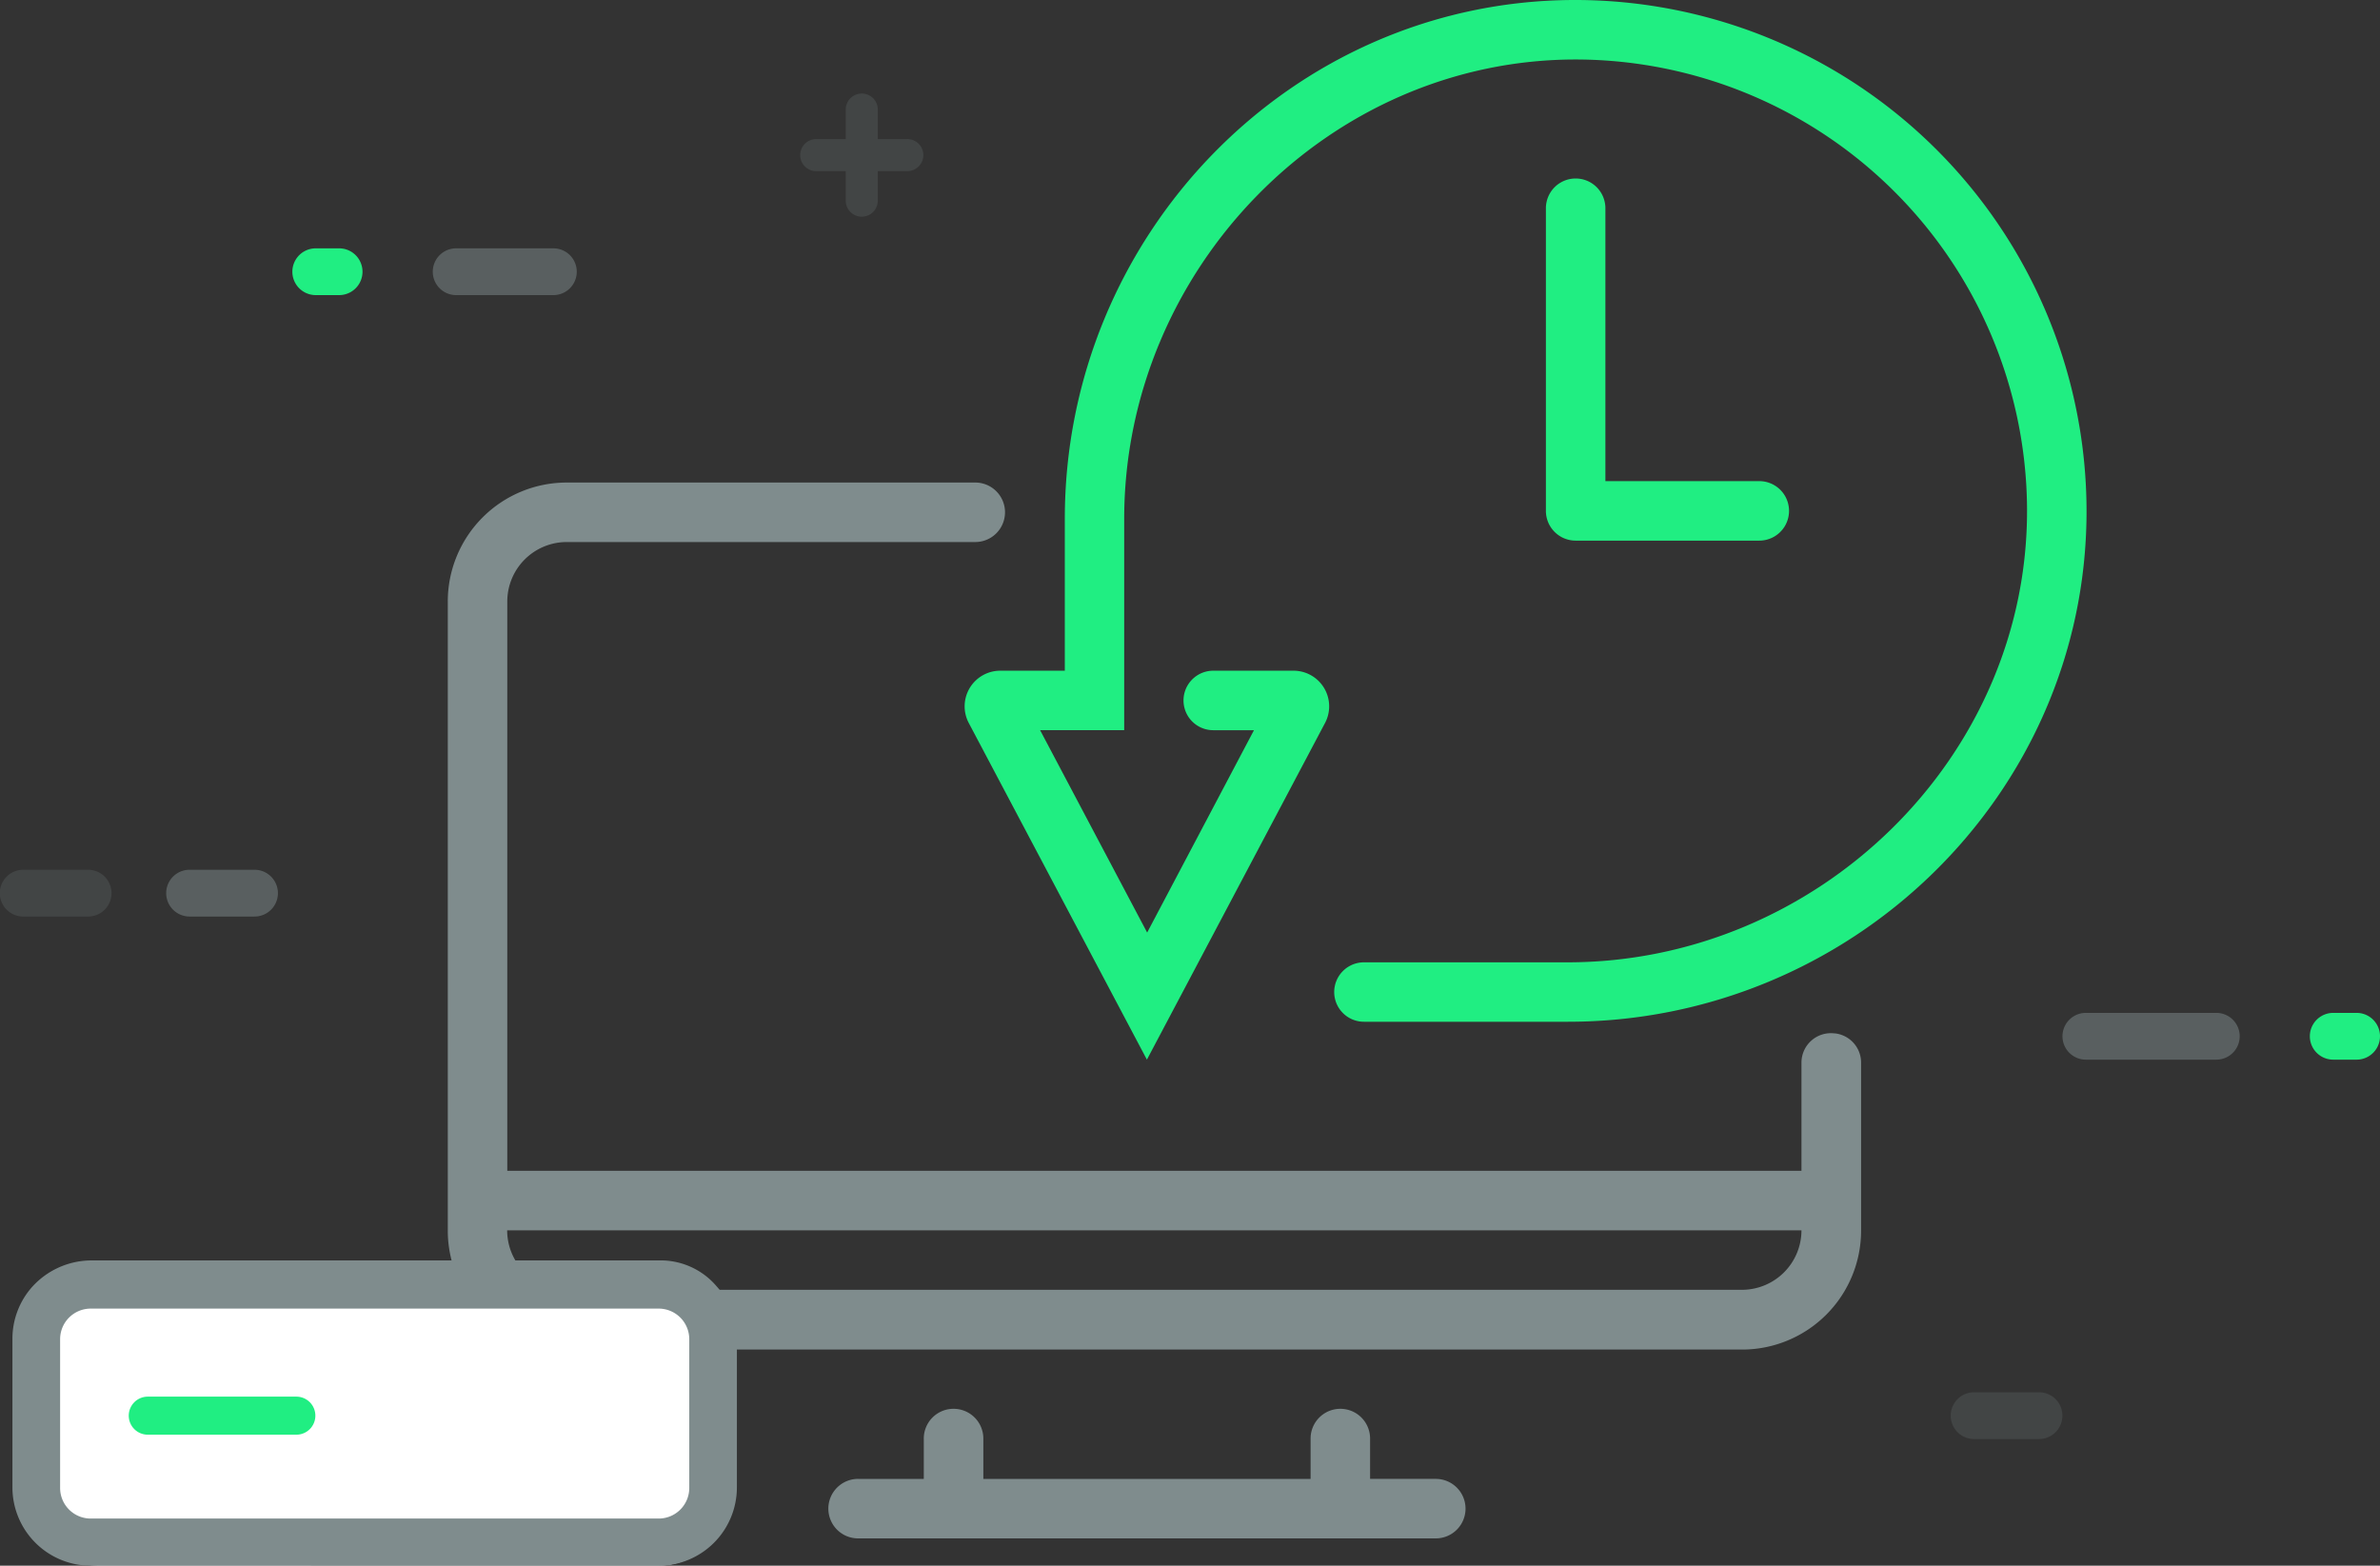 <svg id="Layer_5" data-name="Layer 5" xmlns="http://www.w3.org/2000/svg" viewBox="0 0 388.8 255.78"><rect x="0" y="0" width="388.8" height="255.78" fill="#333333" stroke="none"/><defs><style>.cls-1,.cls-4{fill:#7f8c8d;}.cls-2{fill:#20ee82;}.cls-3{opacity:0.5;}.cls-4,.cls-7{opacity:0.2;}.cls-5{fill:#fff;}.cls-6{fill:none;stroke:#20ee82;stroke-linecap:round;stroke-miterlimit:10;stroke-width:6.22px;}</style></defs><title>Page2_E_01</title><path class="cls-1" d="M7299.89,7240.15v17.72H7088.47v-93a9.72,9.72,0,0,1,9.72-9.72h66.73a4.86,4.86,0,0,0,4.86-4.86h0a4.86,4.86,0,0,0-4.86-4.86h-66.73a19.44,19.44,0,0,0-19.44,19.44v102.76a19.44,19.44,0,0,0,19.44,19.44h192a19.44,19.44,0,0,0,19.44-19.44v-27.43a4.8,4.8,0,0,0-4.26-4.78h-.1A4.81,4.81,0,0,0,7299.89,7240.15Zm0,27.44a9.73,9.73,0,0,1-9.72,9.72h-192a9.73,9.73,0,0,1-9.72-9.72Z" transform="translate(-7005.6 -7066.6)"/><path class="cls-1" d="M7156.51,7301.61v6.59h-10.73a4.86,4.86,0,0,0-4.86,4.86h0a4.86,4.86,0,0,0,4.86,4.86h94.37a4.86,4.86,0,0,0,4.86-4.86h0a4.86,4.86,0,0,0-4.86-4.86h-10.73v-6.59a4.86,4.86,0,0,0-4.86-4.86h0a4.86,4.86,0,0,0-4.86,4.86v6.59h-53.46v-6.59a4.86,4.86,0,0,0-4.86-4.86h0A4.86,4.86,0,0,0,7156.51,7301.61Z" transform="translate(-7005.6 -7066.6)"/><path class="cls-2" d="M7262.55,7066.6c-46.14.23-83,38.59-83,84.73v24.84H7169a5.82,5.82,0,0,0-5.14,8.54l29.1,55,29.1-55a5.82,5.82,0,0,0-5.14-8.54H7203.8a4.86,4.86,0,0,0-4.86,4.86h0a4.86,4.86,0,0,0,4.86,4.86h6.65L7193,7218.95l-17.49-33.07h13.74v-34.49c0-40.79,33.37-75.29,74.16-75.07a73.83,73.83,0,0,1,73.33,73.33c.23,40.79-34.28,74.16-75.07,74.16h-33.25a4.86,4.86,0,0,0-4.86,5h0a4.86,4.86,0,0,0,4.86,4.71h33.31c46.14,0,84.5-36.9,84.73-83A83.56,83.56,0,0,0,7262.55,7066.6Z" transform="translate(-7005.6 -7066.6)"/><path class="cls-2" d="M7263,7154.92h30a4.86,4.86,0,0,0,0-9.72h-25.14v-44.58a4.86,4.86,0,0,0-9.72,0v49.44A4.86,4.86,0,0,0,7263,7154.92Z" transform="translate(-7005.6 -7066.6)"/><g class="cls-3"><path class="cls-1" d="M7047.18,7216.33h-10.61a3.82,3.82,0,1,1,0-7.64h10.61a3.82,3.82,0,0,1,0,7.64Z" transform="translate(-7005.6 -7066.6)"/></g><path class="cls-4" d="M7146.38,7102a2.62,2.62,0,0,1-2.62-2.62v-4.82h-4.82a2.62,2.62,0,1,1,0-5.24h4.82v-4.82a2.62,2.62,0,1,1,5.24,0v4.82h4.82a2.62,2.62,0,0,1,0,5.24H7149v4.82A2.62,2.62,0,0,1,7146.38,7102Z" transform="translate(-7005.6 -7066.6)"/><g class="cls-3"><path class="cls-1" d="M7367.66,7239.71h-21.31a3.82,3.82,0,0,1,0-7.64h21.31a3.82,3.82,0,0,1,0,7.64Z" transform="translate(-7005.6 -7066.6)"/></g><path class="cls-2" d="M7390.58,7239.71h-3.82a3.82,3.82,0,0,1,0-7.64h3.82a3.82,3.82,0,0,1,0,7.64Z" transform="translate(-7005.6 -7066.6)"/><g class="cls-3"><path class="cls-1" d="M7080.13,7107.17H7096a3.82,3.82,0,1,1,0,7.64h-15.88a3.82,3.82,0,0,1,0-7.64Z" transform="translate(-7005.6 -7066.6)"/></g><path class="cls-2" d="M7057.21,7107.17H7061a3.82,3.82,0,0,1,0,7.64h-3.82a3.82,3.82,0,0,1,0-7.64Z" transform="translate(-7005.6 -7066.6)"/><path class="cls-5" d="M7021.8,7322.38a12.62,12.62,0,0,1-12.57-12.64v-24a12.64,12.64,0,0,1,3.23-8.43,12.85,12.85,0,0,1,9.34-4.22H7113a11.79,11.79,0,0,1,9.31,4.17,12.69,12.69,0,0,1,3.26,8.47v24a12.62,12.62,0,0,1-12.57,12.64Z" transform="translate(-7005.6 -7066.6)"/><path class="cls-1" d="M7020.42,7322.38a12.8,12.8,0,0,1-12.79-12.79v-24.3a12.74,12.74,0,0,1,3.28-8.52,13.09,13.09,0,0,1,9.5-4.26h92.78a12,12,0,0,1,9.47,4.22,12.8,12.8,0,0,1,3.32,8.57v24.3a12.8,12.8,0,0,1-12.79,12.79Zm0-42a5,5,0,0,0-5,5v24.3a5,5,0,0,0,5,5h92.78a5,5,0,0,0,5-5v-24.3a5,5,0,0,0-5-5Z" transform="translate(-7005.6 -7066.6)"/><line class="cls-6" x1="24.14" y1="231.27" x2="48.41" y2="231.27"/><g class="cls-7"><path class="cls-1" d="M7020,7216.33h-10.61a3.82,3.82,0,0,1,0-7.64H7020a3.82,3.82,0,0,1,0,7.64Z" transform="translate(-7005.6 -7066.6)"/></g><g class="cls-7"><path class="cls-1" d="M7338.7,7301.69h-10.61a3.82,3.82,0,0,1,0-7.64h10.61a3.82,3.82,0,0,1,0,7.64Z" transform="translate(-7005.6 -7066.6)"/></g></svg>